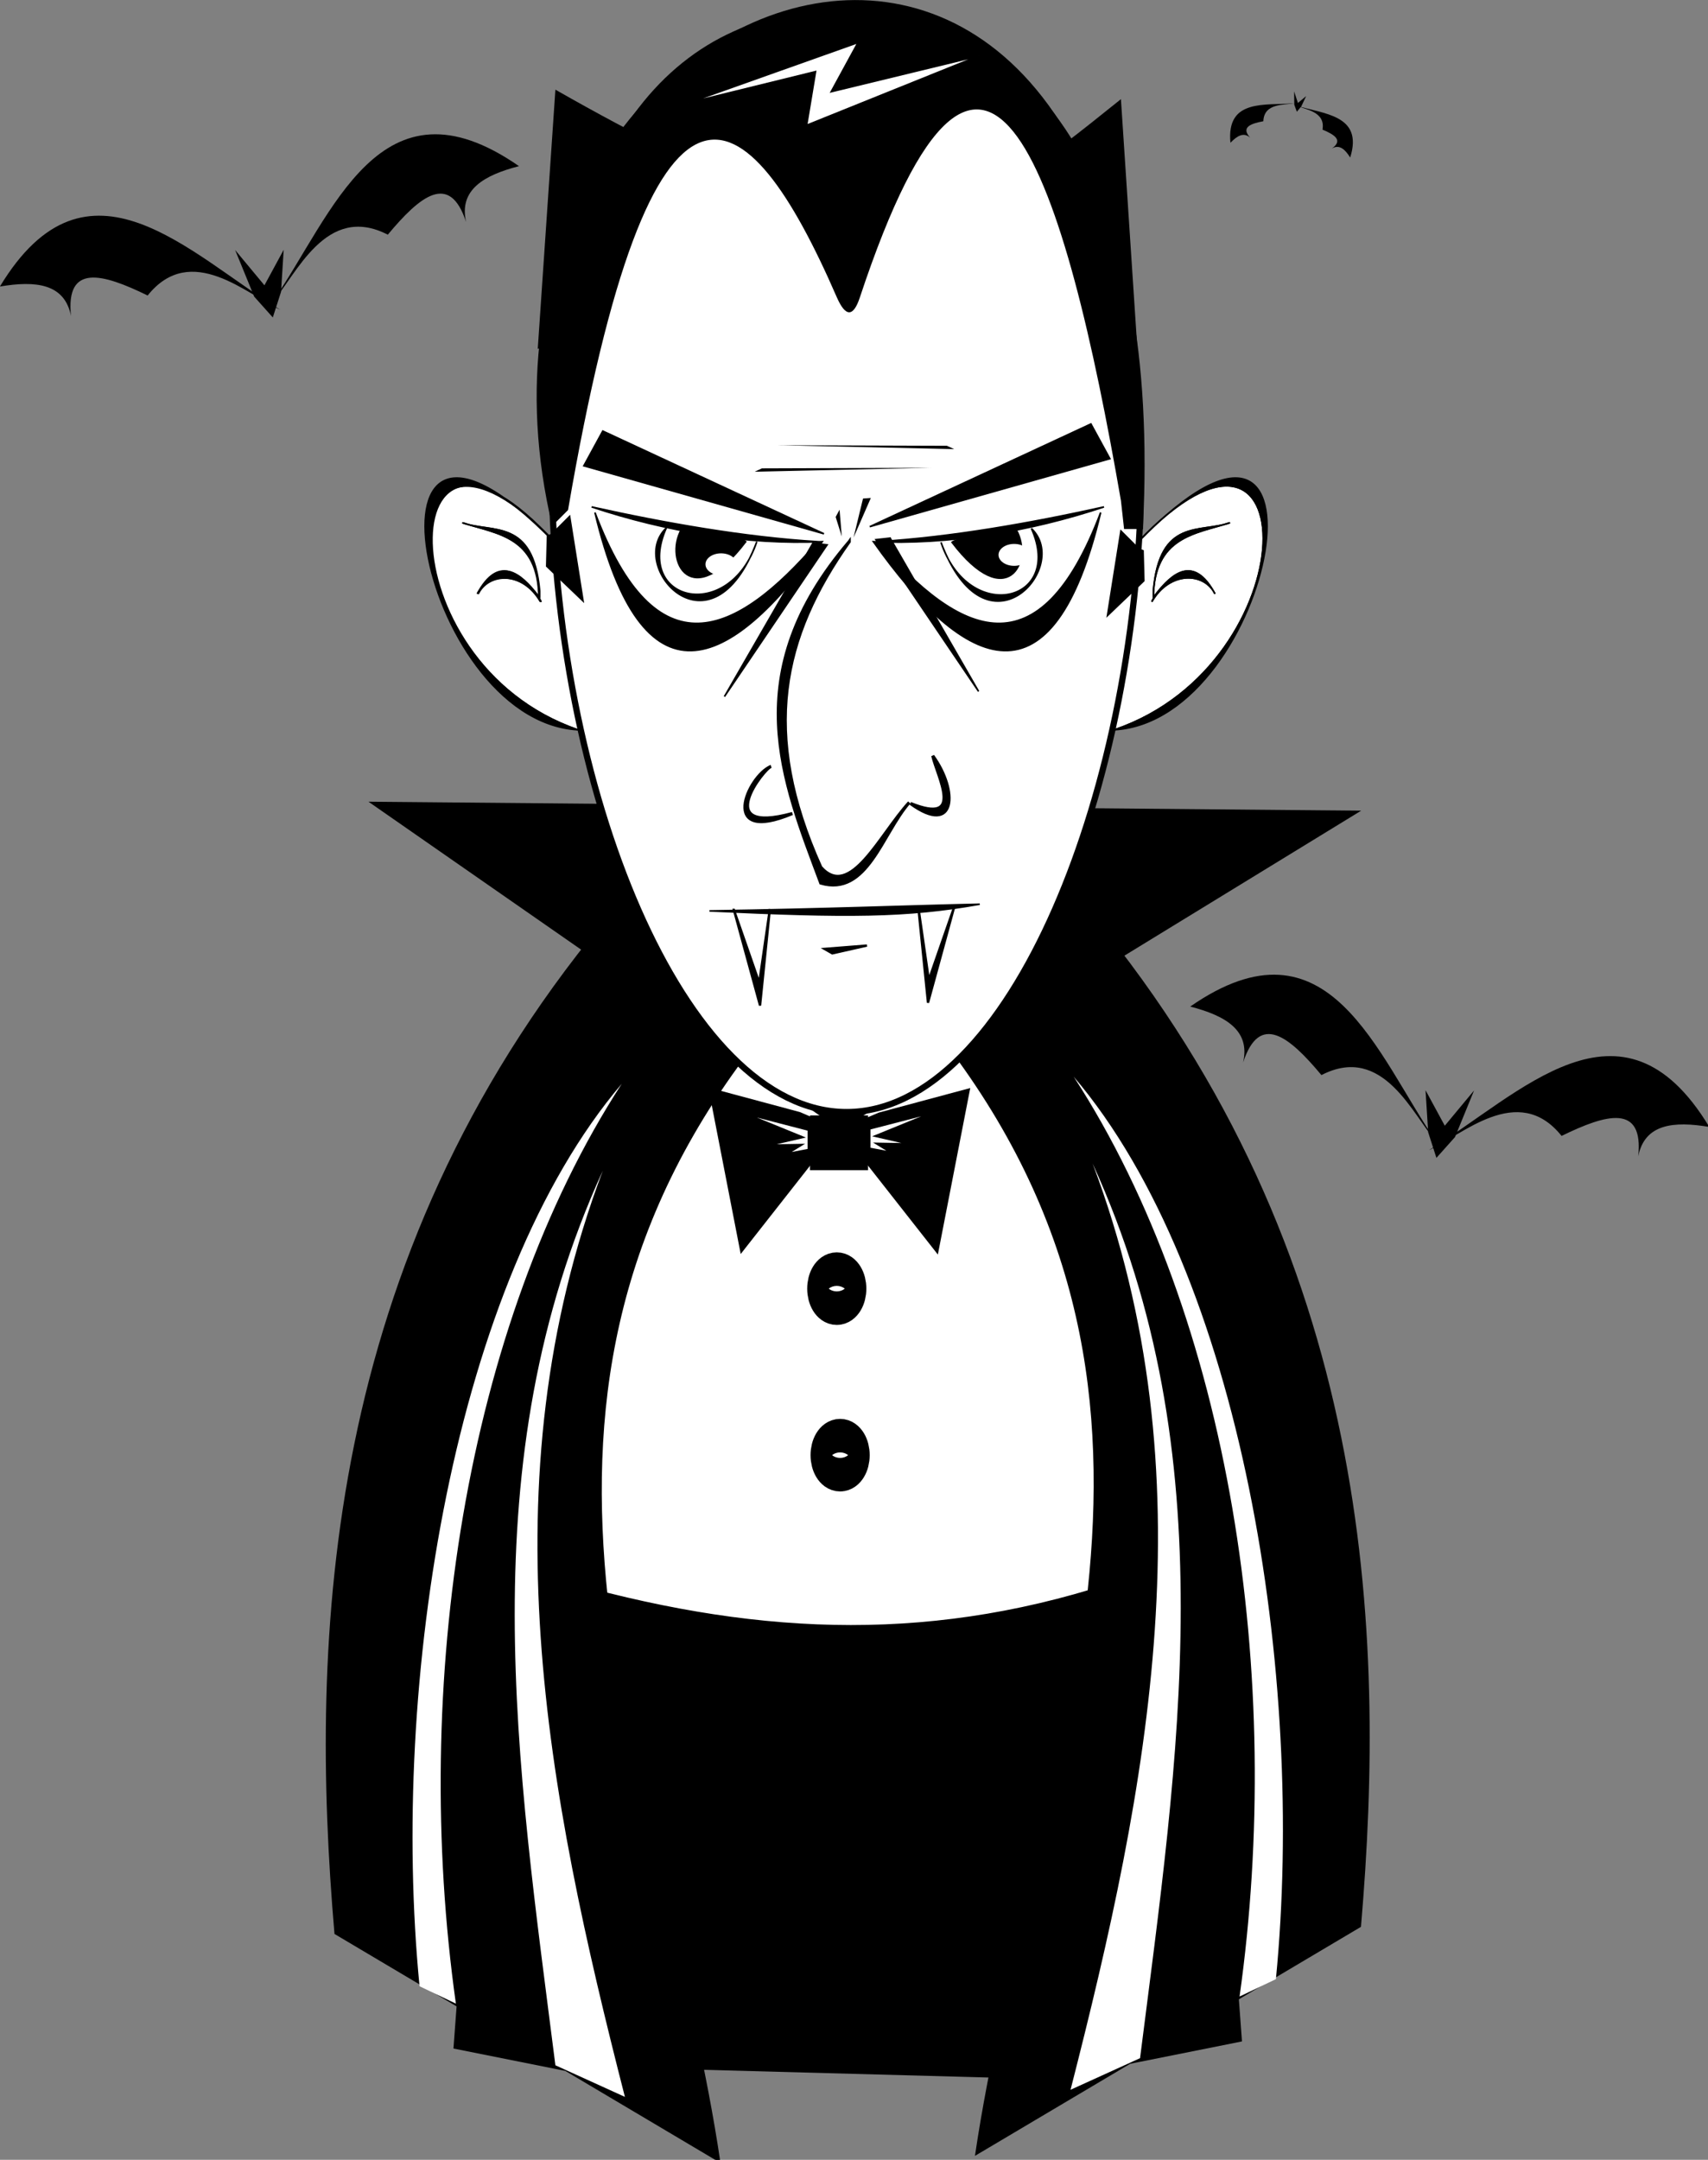 <?xml version="1.0" encoding="UTF-8" standalone="no"?>
<!-- Created with Inkscape (http://www.inkscape.org/) -->

<svg
   xmlns:dc="http://purl.org/dc/elements/1.1/"
   xmlns:cc="http://creativecommons.org/ns#"
   xmlns:rdf="http://www.w3.org/1999/02/22-rdf-syntax-ns#"
   xmlns:svg="http://www.w3.org/2000/svg"
   xmlns="http://www.w3.org/2000/svg"
   xmlns:sodipodi="http://sodipodi.sourceforge.net/DTD/sodipodi-0.dtd"
   xmlns:inkscape="http://www.inkscape.org/namespaces/inkscape"
   width="474.016"
   height="599.109"
   id="svg2"
   version="1.1"
   inkscape:version="0.48.3.1 r9886"
   sodipodi:docname="vampiro.svg">
  <rect width="100%" height="100%" fill="#808080" stroke="none"/>
  <defs
     id="defs4">
    <inkscape:perspective
       sodipodi:type="inkscape:persp3d"
       inkscape:vp_x="0 : 526.18109 : 1"
       inkscape:vp_y="0 : 1000 : 0"
       inkscape:vp_z="744.09448 : 526.18109 : 1"
       inkscape:persp3d-origin="372.04724 : 350.78739 : 1"
       id="perspective10" />
    <inkscape:perspective
       id="perspective2824"
       inkscape:persp3d-origin="0.5 : 0.33333333 : 1"
       inkscape:vp_z="1 : 0.5 : 1"
       inkscape:vp_y="0 : 1000 : 0"
       inkscape:vp_x="0 : 0.5 : 1"
       sodipodi:type="inkscape:persp3d" />
    <inkscape:perspective
       id="perspective2849"
       inkscape:persp3d-origin="0.5 : 0.33333333 : 1"
       inkscape:vp_z="1 : 0.5 : 1"
       inkscape:vp_y="0 : 1000 : 0"
       inkscape:vp_x="0 : 0.5 : 1"
       sodipodi:type="inkscape:persp3d" />
    <inkscape:perspective
       id="perspective2867"
       inkscape:persp3d-origin="0.5 : 0.33333333 : 1"
       inkscape:vp_z="1 : 0.5 : 1"
       inkscape:vp_y="0 : 1000 : 0"
       inkscape:vp_x="0 : 0.5 : 1"
       sodipodi:type="inkscape:persp3d" />
    <inkscape:perspective
       id="perspective2867-6"
       inkscape:persp3d-origin="0.5 : 0.33333333 : 1"
       inkscape:vp_z="1 : 0.5 : 1"
       inkscape:vp_y="0 : 1000 : 0"
       inkscape:vp_x="0 : 0.5 : 1"
       sodipodi:type="inkscape:persp3d" />
    <inkscape:perspective
       id="perspective2867-61"
       inkscape:persp3d-origin="0.5 : 0.33333333 : 1"
       inkscape:vp_z="1 : 0.5 : 1"
       inkscape:vp_y="0 : 1000 : 0"
       inkscape:vp_x="0 : 0.5 : 1"
       sodipodi:type="inkscape:persp3d" />
    <inkscape:perspective
       id="perspective2913"
       inkscape:persp3d-origin="0.5 : 0.33333333 : 1"
       inkscape:vp_z="1 : 0.5 : 1"
       inkscape:vp_y="0 : 1000 : 0"
       inkscape:vp_x="0 : 0.5 : 1"
       sodipodi:type="inkscape:persp3d" />
    <inkscape:perspective
       id="perspective2913-9"
       inkscape:persp3d-origin="0.5 : 0.33333333 : 1"
       inkscape:vp_z="1 : 0.5 : 1"
       inkscape:vp_y="0 : 1000 : 0"
       inkscape:vp_x="0 : 0.5 : 1"
       sodipodi:type="inkscape:persp3d" />
    <inkscape:perspective
       id="perspective2913-0"
       inkscape:persp3d-origin="0.5 : 0.33333333 : 1"
       inkscape:vp_z="1 : 0.5 : 1"
       inkscape:vp_y="0 : 1000 : 0"
       inkscape:vp_x="0 : 0.5 : 1"
       sodipodi:type="inkscape:persp3d" />
    <inkscape:perspective
       id="perspective2955"
       inkscape:persp3d-origin="0.5 : 0.33333333 : 1"
       inkscape:vp_z="1 : 0.5 : 1"
       inkscape:vp_y="0 : 1000 : 0"
       inkscape:vp_x="0 : 0.5 : 1"
       sodipodi:type="inkscape:persp3d" />
    <inkscape:perspective
       id="perspective2955-7"
       inkscape:persp3d-origin="0.5 : 0.33333333 : 1"
       inkscape:vp_z="1 : 0.5 : 1"
       inkscape:vp_y="0 : 1000 : 0"
       inkscape:vp_x="0 : 0.5 : 1"
       sodipodi:type="inkscape:persp3d" />
    <inkscape:perspective
       id="perspective2987"
       inkscape:persp3d-origin="0.5 : 0.33333333 : 1"
       inkscape:vp_z="1 : 0.5 : 1"
       inkscape:vp_y="0 : 1000 : 0"
       inkscape:vp_x="0 : 0.5 : 1"
       sodipodi:type="inkscape:persp3d" />
    <inkscape:perspective
       id="perspective2987-2"
       inkscape:persp3d-origin="0.5 : 0.33333333 : 1"
       inkscape:vp_z="1 : 0.5 : 1"
       inkscape:vp_y="0 : 1000 : 0"
       inkscape:vp_x="0 : 0.5 : 1"
       sodipodi:type="inkscape:persp3d" />
    <inkscape:perspective
       id="perspective2987-8"
       inkscape:persp3d-origin="0.5 : 0.33333333 : 1"
       inkscape:vp_z="1 : 0.5 : 1"
       inkscape:vp_y="0 : 1000 : 0"
       inkscape:vp_x="0 : 0.5 : 1"
       sodipodi:type="inkscape:persp3d" />
    <inkscape:perspective
       id="perspective2987-3"
       inkscape:persp3d-origin="0.5 : 0.33333333 : 1"
       inkscape:vp_z="1 : 0.5 : 1"
       inkscape:vp_y="0 : 1000 : 0"
       inkscape:vp_x="0 : 0.5 : 1"
       sodipodi:type="inkscape:persp3d" />
    <inkscape:perspective
       id="perspective3046"
       inkscape:persp3d-origin="0.5 : 0.33333333 : 1"
       inkscape:vp_z="1 : 0.5 : 1"
       inkscape:vp_y="0 : 1000 : 0"
       inkscape:vp_x="0 : 0.5 : 1"
       sodipodi:type="inkscape:persp3d" />
    <inkscape:perspective
       id="perspective3077"
       inkscape:persp3d-origin="0.5 : 0.33333333 : 1"
       inkscape:vp_z="1 : 0.5 : 1"
       inkscape:vp_y="0 : 1000 : 0"
       inkscape:vp_x="0 : 0.5 : 1"
       sodipodi:type="inkscape:persp3d" />
    <inkscape:perspective
       id="perspective3077-7"
       inkscape:persp3d-origin="0.5 : 0.33333333 : 1"
       inkscape:vp_z="1 : 0.5 : 1"
       inkscape:vp_y="0 : 1000 : 0"
       inkscape:vp_x="0 : 0.5 : 1"
       sodipodi:type="inkscape:persp3d" />
    <inkscape:perspective
       id="perspective3117"
       inkscape:persp3d-origin="0.5 : 0.33333333 : 1"
       inkscape:vp_z="1 : 0.5 : 1"
       inkscape:vp_y="0 : 1000 : 0"
       inkscape:vp_x="0 : 0.5 : 1"
       sodipodi:type="inkscape:persp3d" />
    <inkscape:perspective
       id="perspective3117-3"
       inkscape:persp3d-origin="0.5 : 0.33333333 : 1"
       inkscape:vp_z="1 : 0.5 : 1"
       inkscape:vp_y="0 : 1000 : 0"
       inkscape:vp_x="0 : 0.5 : 1"
       sodipodi:type="inkscape:persp3d" />
    <inkscape:perspective
       id="perspective3149"
       inkscape:persp3d-origin="0.5 : 0.33333333 : 1"
       inkscape:vp_z="1 : 0.5 : 1"
       inkscape:vp_y="0 : 1000 : 0"
       inkscape:vp_x="0 : 0.5 : 1"
       sodipodi:type="inkscape:persp3d" />
    <inkscape:perspective
       id="perspective3149-0"
       inkscape:persp3d-origin="0.5 : 0.33333333 : 1"
       inkscape:vp_z="1 : 0.5 : 1"
       inkscape:vp_y="0 : 1000 : 0"
       inkscape:vp_x="0 : 0.5 : 1"
       sodipodi:type="inkscape:persp3d" />
    <inkscape:perspective
       id="perspective3181"
       inkscape:persp3d-origin="0.5 : 0.33333333 : 1"
       inkscape:vp_z="1 : 0.5 : 1"
       inkscape:vp_y="0 : 1000 : 0"
       inkscape:vp_x="0 : 0.5 : 1"
       sodipodi:type="inkscape:persp3d" />
    <inkscape:perspective
       id="perspective3181-2"
       inkscape:persp3d-origin="0.5 : 0.33333333 : 1"
       inkscape:vp_z="1 : 0.5 : 1"
       inkscape:vp_y="0 : 1000 : 0"
       inkscape:vp_x="0 : 0.5 : 1"
       sodipodi:type="inkscape:persp3d" />
    <inkscape:perspective
       id="perspective3181-6"
       inkscape:persp3d-origin="0.5 : 0.33333333 : 1"
       inkscape:vp_z="1 : 0.5 : 1"
       inkscape:vp_y="0 : 1000 : 0"
       inkscape:vp_x="0 : 0.5 : 1"
       sodipodi:type="inkscape:persp3d" />
    <inkscape:perspective
       id="perspective3181-5"
       inkscape:persp3d-origin="0.5 : 0.33333333 : 1"
       inkscape:vp_z="1 : 0.5 : 1"
       inkscape:vp_y="0 : 1000 : 0"
       inkscape:vp_x="0 : 0.5 : 1"
       sodipodi:type="inkscape:persp3d" />
    <inkscape:perspective
       id="perspective3181-4"
       inkscape:persp3d-origin="0.5 : 0.33333333 : 1"
       inkscape:vp_z="1 : 0.5 : 1"
       inkscape:vp_y="0 : 1000 : 0"
       inkscape:vp_x="0 : 0.5 : 1"
       sodipodi:type="inkscape:persp3d" />
    <inkscape:perspective
       id="perspective3181-65"
       inkscape:persp3d-origin="0.5 : 0.33333333 : 1"
       inkscape:vp_z="1 : 0.5 : 1"
       inkscape:vp_y="0 : 1000 : 0"
       inkscape:vp_x="0 : 0.5 : 1"
       sodipodi:type="inkscape:persp3d" />
    <inkscape:perspective
       id="perspective3253"
       inkscape:persp3d-origin="0.5 : 0.33333333 : 1"
       inkscape:vp_z="1 : 0.5 : 1"
       inkscape:vp_y="0 : 1000 : 0"
       inkscape:vp_x="0 : 0.5 : 1"
       sodipodi:type="inkscape:persp3d" />
    <inkscape:perspective
       id="perspective3253-3"
       inkscape:persp3d-origin="0.5 : 0.33333333 : 1"
       inkscape:vp_z="1 : 0.5 : 1"
       inkscape:vp_y="0 : 1000 : 0"
       inkscape:vp_x="0 : 0.5 : 1"
       sodipodi:type="inkscape:persp3d" />
    <inkscape:perspective
       id="perspective3253-4"
       inkscape:persp3d-origin="0.5 : 0.33333333 : 1"
       inkscape:vp_z="1 : 0.5 : 1"
       inkscape:vp_y="0 : 1000 : 0"
       inkscape:vp_x="0 : 0.5 : 1"
       sodipodi:type="inkscape:persp3d" />
    <inkscape:perspective
       id="perspective3253-2"
       inkscape:persp3d-origin="0.5 : 0.33333333 : 1"
       inkscape:vp_z="1 : 0.5 : 1"
       inkscape:vp_y="0 : 1000 : 0"
       inkscape:vp_x="0 : 0.5 : 1"
       sodipodi:type="inkscape:persp3d" />
    <inkscape:perspective
       id="perspective3253-47"
       inkscape:persp3d-origin="0.5 : 0.33333333 : 1"
       inkscape:vp_z="1 : 0.5 : 1"
       inkscape:vp_y="0 : 1000 : 0"
       inkscape:vp_x="0 : 0.5 : 1"
       sodipodi:type="inkscape:persp3d" />
    <inkscape:perspective
       id="perspective3253-43"
       inkscape:persp3d-origin="0.5 : 0.33333333 : 1"
       inkscape:vp_z="1 : 0.5 : 1"
       inkscape:vp_y="0 : 1000 : 0"
       inkscape:vp_x="0 : 0.5 : 1"
       sodipodi:type="inkscape:persp3d" />
    <inkscape:perspective
       id="perspective3325"
       inkscape:persp3d-origin="0.5 : 0.33333333 : 1"
       inkscape:vp_z="1 : 0.5 : 1"
       inkscape:vp_y="0 : 1000 : 0"
       inkscape:vp_x="0 : 0.5 : 1"
       sodipodi:type="inkscape:persp3d" />
    <inkscape:perspective
       id="perspective3325-8"
       inkscape:persp3d-origin="0.5 : 0.33333333 : 1"
       inkscape:vp_z="1 : 0.5 : 1"
       inkscape:vp_y="0 : 1000 : 0"
       inkscape:vp_x="0 : 0.5 : 1"
       sodipodi:type="inkscape:persp3d" />
    <inkscape:perspective
       id="perspective3325-88"
       inkscape:persp3d-origin="0.5 : 0.33333333 : 1"
       inkscape:vp_z="1 : 0.5 : 1"
       inkscape:vp_y="0 : 1000 : 0"
       inkscape:vp_x="0 : 0.5 : 1"
       sodipodi:type="inkscape:persp3d" />
    <inkscape:perspective
       id="perspective3367"
       inkscape:persp3d-origin="0.5 : 0.33333333 : 1"
       inkscape:vp_z="1 : 0.5 : 1"
       inkscape:vp_y="0 : 1000 : 0"
       inkscape:vp_x="0 : 0.5 : 1"
       sodipodi:type="inkscape:persp3d" />
    <inkscape:perspective
       id="perspective3367-1"
       inkscape:persp3d-origin="0.5 : 0.33333333 : 1"
       inkscape:vp_z="1 : 0.5 : 1"
       inkscape:vp_y="0 : 1000 : 0"
       inkscape:vp_x="0 : 0.5 : 1"
       sodipodi:type="inkscape:persp3d" />
    <inkscape:perspective
       id="perspective3367-9"
       inkscape:persp3d-origin="0.5 : 0.33333333 : 1"
       inkscape:vp_z="1 : 0.5 : 1"
       inkscape:vp_y="0 : 1000 : 0"
       inkscape:vp_x="0 : 0.5 : 1"
       sodipodi:type="inkscape:persp3d" />
    <inkscape:perspective
       id="perspective3409"
       inkscape:persp3d-origin="0.5 : 0.33333333 : 1"
       inkscape:vp_z="1 : 0.5 : 1"
       inkscape:vp_y="0 : 1000 : 0"
       inkscape:vp_x="0 : 0.5 : 1"
       sodipodi:type="inkscape:persp3d" />
    <inkscape:perspective
       id="perspective3409-6"
       inkscape:persp3d-origin="0.5 : 0.33333333 : 1"
       inkscape:vp_z="1 : 0.5 : 1"
       inkscape:vp_y="0 : 1000 : 0"
       inkscape:vp_x="0 : 0.5 : 1"
       sodipodi:type="inkscape:persp3d" />
    <inkscape:perspective
       id="perspective3441"
       inkscape:persp3d-origin="0.5 : 0.33333333 : 1"
       inkscape:vp_z="1 : 0.5 : 1"
       inkscape:vp_y="0 : 1000 : 0"
       inkscape:vp_x="0 : 0.5 : 1"
       sodipodi:type="inkscape:persp3d" />
    <inkscape:perspective
       id="perspective3441-2"
       inkscape:persp3d-origin="0.5 : 0.33333333 : 1"
       inkscape:vp_z="1 : 0.5 : 1"
       inkscape:vp_y="0 : 1000 : 0"
       inkscape:vp_x="0 : 0.5 : 1"
       sodipodi:type="inkscape:persp3d" />
    <inkscape:perspective
       id="perspective3473"
       inkscape:persp3d-origin="0.5 : 0.33333333 : 1"
       inkscape:vp_z="1 : 0.5 : 1"
       inkscape:vp_y="0 : 1000 : 0"
       inkscape:vp_x="0 : 0.5 : 1"
       sodipodi:type="inkscape:persp3d" />
    <inkscape:perspective
       id="perspective3473-4"
       inkscape:persp3d-origin="0.5 : 0.33333333 : 1"
       inkscape:vp_z="1 : 0.5 : 1"
       inkscape:vp_y="0 : 1000 : 0"
       inkscape:vp_x="0 : 0.5 : 1"
       sodipodi:type="inkscape:persp3d" />
    <inkscape:perspective
       id="perspective3473-5"
       inkscape:persp3d-origin="0.5 : 0.33333333 : 1"
       inkscape:vp_z="1 : 0.5 : 1"
       inkscape:vp_y="0 : 1000 : 0"
       inkscape:vp_x="0 : 0.5 : 1"
       sodipodi:type="inkscape:persp3d" />
    <inkscape:perspective
       id="perspective3473-48"
       inkscape:persp3d-origin="0.5 : 0.33333333 : 1"
       inkscape:vp_z="1 : 0.5 : 1"
       inkscape:vp_y="0 : 1000 : 0"
       inkscape:vp_x="0 : 0.5 : 1"
       sodipodi:type="inkscape:persp3d" />
    <inkscape:perspective
       id="perspective3473-1"
       inkscape:persp3d-origin="0.5 : 0.33333333 : 1"
       inkscape:vp_z="1 : 0.5 : 1"
       inkscape:vp_y="0 : 1000 : 0"
       inkscape:vp_x="0 : 0.5 : 1"
       sodipodi:type="inkscape:persp3d" />
    <inkscape:perspective
       id="perspective3473-2"
       inkscape:persp3d-origin="0.5 : 0.33333333 : 1"
       inkscape:vp_z="1 : 0.5 : 1"
       inkscape:vp_y="0 : 1000 : 0"
       inkscape:vp_x="0 : 0.5 : 1"
       sodipodi:type="inkscape:persp3d" />
    <inkscape:perspective
       id="perspective6518"
       inkscape:persp3d-origin="0.5 : 0.33333333 : 1"
       inkscape:vp_z="1 : 0.5 : 1"
       inkscape:vp_y="0 : 1000 : 0"
       inkscape:vp_x="0 : 0.5 : 1"
       sodipodi:type="inkscape:persp3d" />
    <inkscape:perspective
       id="perspective7318"
       inkscape:persp3d-origin="0.5 : 0.33333333 : 1"
       inkscape:vp_z="1 : 0.5 : 1"
       inkscape:vp_y="0 : 1000 : 0"
       inkscape:vp_x="0 : 0.5 : 1"
       sodipodi:type="inkscape:persp3d" />
    <inkscape:perspective
       id="perspective7762"
       inkscape:persp3d-origin="0.5 : 0.33333333 : 1"
       inkscape:vp_z="1 : 0.5 : 1"
       inkscape:vp_y="0 : 1000 : 0"
       inkscape:vp_x="0 : 0.5 : 1"
       sodipodi:type="inkscape:persp3d" />
    <inkscape:perspective
       id="perspective7762-3"
       inkscape:persp3d-origin="0.5 : 0.33333333 : 1"
       inkscape:vp_z="1 : 0.5 : 1"
       inkscape:vp_y="0 : 1000 : 0"
       inkscape:vp_x="0 : 0.5 : 1"
       sodipodi:type="inkscape:persp3d" />
    <inkscape:perspective
       id="perspective7762-38"
       inkscape:persp3d-origin="0.5 : 0.33333333 : 1"
       inkscape:vp_z="1 : 0.5 : 1"
       inkscape:vp_y="0 : 1000 : 0"
       inkscape:vp_x="0 : 0.5 : 1"
       sodipodi:type="inkscape:persp3d" />
    <inkscape:perspective
       id="perspective7814"
       inkscape:persp3d-origin="0.5 : 0.33333333 : 1"
       inkscape:vp_z="1 : 0.5 : 1"
       inkscape:vp_y="0 : 1000 : 0"
       inkscape:vp_x="0 : 0.5 : 1"
       sodipodi:type="inkscape:persp3d" />
    <inkscape:perspective
       id="perspective7836"
       inkscape:persp3d-origin="0.5 : 0.33333333 : 1"
       inkscape:vp_z="1 : 0.5 : 1"
       inkscape:vp_y="0 : 1000 : 0"
       inkscape:vp_x="0 : 0.5 : 1"
       sodipodi:type="inkscape:persp3d" />
    <inkscape:perspective
       id="perspective7854"
       inkscape:persp3d-origin="0.5 : 0.33333333 : 1"
       inkscape:vp_z="1 : 0.5 : 1"
       inkscape:vp_y="0 : 1000 : 0"
       inkscape:vp_x="0 : 0.5 : 1"
       sodipodi:type="inkscape:persp3d" />
    <inkscape:perspective
       id="perspective7875"
       inkscape:persp3d-origin="0.5 : 0.33333333 : 1"
       inkscape:vp_z="1 : 0.5 : 1"
       inkscape:vp_y="0 : 1000 : 0"
       inkscape:vp_x="0 : 0.5 : 1"
       sodipodi:type="inkscape:persp3d" />
    <inkscape:perspective
       id="perspective7875-8"
       inkscape:persp3d-origin="0.5 : 0.33333333 : 1"
       inkscape:vp_z="1 : 0.5 : 1"
       inkscape:vp_y="0 : 1000 : 0"
       inkscape:vp_x="0 : 0.5 : 1"
       sodipodi:type="inkscape:persp3d" />
    <inkscape:perspective
       id="perspective7875-89"
       inkscape:persp3d-origin="0.5 : 0.33333333 : 1"
       inkscape:vp_z="1 : 0.5 : 1"
       inkscape:vp_y="0 : 1000 : 0"
       inkscape:vp_x="0 : 0.5 : 1"
       sodipodi:type="inkscape:persp3d" />
    <inkscape:perspective
       id="perspective7919"
       inkscape:persp3d-origin="0.5 : 0.33333333 : 1"
       inkscape:vp_z="1 : 0.5 : 1"
       inkscape:vp_y="0 : 1000 : 0"
       inkscape:vp_x="0 : 0.5 : 1"
       sodipodi:type="inkscape:persp3d" />
    <inkscape:perspective
       id="perspective7919-6"
       inkscape:persp3d-origin="0.5 : 0.33333333 : 1"
       inkscape:vp_z="1 : 0.5 : 1"
       inkscape:vp_y="0 : 1000 : 0"
       inkscape:vp_x="0 : 0.5 : 1"
       sodipodi:type="inkscape:persp3d" />
    <inkscape:perspective
       id="perspective7919-3"
       inkscape:persp3d-origin="0.5 : 0.33333333 : 1"
       inkscape:vp_z="1 : 0.5 : 1"
       inkscape:vp_y="0 : 1000 : 0"
       inkscape:vp_x="0 : 0.5 : 1"
       sodipodi:type="inkscape:persp3d" />
    <inkscape:perspective
       id="perspective7960"
       inkscape:persp3d-origin="0.5 : 0.33333333 : 1"
       inkscape:vp_z="1 : 0.5 : 1"
       inkscape:vp_y="0 : 1000 : 0"
       inkscape:vp_x="0 : 0.5 : 1"
       sodipodi:type="inkscape:persp3d" />
    <inkscape:perspective
       id="perspective7986"
       inkscape:persp3d-origin="0.5 : 0.33333333 : 1"
       inkscape:vp_z="1 : 0.5 : 1"
       inkscape:vp_y="0 : 1000 : 0"
       inkscape:vp_x="0 : 0.5 : 1"
       sodipodi:type="inkscape:persp3d" />
    <inkscape:perspective
       id="perspective7986-9"
       inkscape:persp3d-origin="0.5 : 0.33333333 : 1"
       inkscape:vp_z="1 : 0.5 : 1"
       inkscape:vp_y="0 : 1000 : 0"
       inkscape:vp_x="0 : 0.5 : 1"
       sodipodi:type="inkscape:persp3d" />
    <inkscape:perspective
       id="perspective7986-5"
       inkscape:persp3d-origin="0.5 : 0.33333333 : 1"
       inkscape:vp_z="1 : 0.5 : 1"
       inkscape:vp_y="0 : 1000 : 0"
       inkscape:vp_x="0 : 0.5 : 1"
       sodipodi:type="inkscape:persp3d" />
    <inkscape:perspective
       id="perspective7986-0"
       inkscape:persp3d-origin="0.5 : 0.33333333 : 1"
       inkscape:vp_z="1 : 0.5 : 1"
       inkscape:vp_y="0 : 1000 : 0"
       inkscape:vp_x="0 : 0.5 : 1"
       sodipodi:type="inkscape:persp3d" />
    <inkscape:perspective
       id="perspective8038"
       inkscape:persp3d-origin="0.5 : 0.33333333 : 1"
       inkscape:vp_z="1 : 0.5 : 1"
       inkscape:vp_y="0 : 1000 : 0"
       inkscape:vp_x="0 : 0.5 : 1"
       sodipodi:type="inkscape:persp3d" />
    <inkscape:perspective
       id="perspective8038-4"
       inkscape:persp3d-origin="0.5 : 0.33333333 : 1"
       inkscape:vp_z="1 : 0.5 : 1"
       inkscape:vp_y="0 : 1000 : 0"
       inkscape:vp_x="0 : 0.5 : 1"
       sodipodi:type="inkscape:persp3d" />
    <inkscape:perspective
       id="perspective8070"
       inkscape:persp3d-origin="0.5 : 0.33333333 : 1"
       inkscape:vp_z="1 : 0.5 : 1"
       inkscape:vp_y="0 : 1000 : 0"
       inkscape:vp_x="0 : 0.5 : 1"
       sodipodi:type="inkscape:persp3d" />
    <inkscape:perspective
       id="perspective8070-9"
       inkscape:persp3d-origin="0.5 : 0.33333333 : 1"
       inkscape:vp_z="1 : 0.5 : 1"
       inkscape:vp_y="0 : 1000 : 0"
       inkscape:vp_x="0 : 0.5 : 1"
       sodipodi:type="inkscape:persp3d" />
    <inkscape:perspective
       id="perspective8266"
       inkscape:persp3d-origin="0.5 : 0.33333333 : 1"
       inkscape:vp_z="1 : 0.5 : 1"
       inkscape:vp_y="0 : 1000 : 0"
       inkscape:vp_x="0 : 0.5 : 1"
       sodipodi:type="inkscape:persp3d" />
    <inkscape:perspective
       id="perspective8297"
       inkscape:persp3d-origin="0.5 : 0.33333333 : 1"
       inkscape:vp_z="1 : 0.5 : 1"
       inkscape:vp_y="0 : 1000 : 0"
       inkscape:vp_x="0 : 0.5 : 1"
       sodipodi:type="inkscape:persp3d" />
    <inkscape:perspective
       id="perspective8842"
       inkscape:persp3d-origin="0.5 : 0.33333333 : 1"
       inkscape:vp_z="1 : 0.5 : 1"
       inkscape:vp_y="0 : 1000 : 0"
       inkscape:vp_x="0 : 0.5 : 1"
       sodipodi:type="inkscape:persp3d" />
    <inkscape:perspective
       id="perspective8873"
       inkscape:persp3d-origin="0.5 : 0.33333333 : 1"
       inkscape:vp_z="1 : 0.5 : 1"
       inkscape:vp_y="0 : 1000 : 0"
       inkscape:vp_x="0 : 0.5 : 1"
       sodipodi:type="inkscape:persp3d" />
    <inkscape:perspective
       id="perspective8904"
       inkscape:persp3d-origin="0.5 : 0.33333333 : 1"
       inkscape:vp_z="1 : 0.5 : 1"
       inkscape:vp_y="0 : 1000 : 0"
       inkscape:vp_x="0 : 0.5 : 1"
       sodipodi:type="inkscape:persp3d" />
    <inkscape:perspective
       id="perspective8937"
       inkscape:persp3d-origin="0.5 : 0.33333333 : 1"
       inkscape:vp_z="1 : 0.5 : 1"
       inkscape:vp_y="0 : 1000 : 0"
       inkscape:vp_x="0 : 0.5 : 1"
       sodipodi:type="inkscape:persp3d" />
  </defs>
  <sodipodi:namedview
     id="base"
     pagecolor="#ffffff"
     bordercolor="#666666"
     borderopacity="1.0"
     inkscape:pageopacity="0.0"
     inkscape:pageshadow="2"
     inkscape:zoom="0.35"
     inkscape:cx="58.327"
     inkscape:cy="203.52909"
     inkscape:document-units="px"
     inkscape:current-layer="g8951"
     showgrid="false"
     showguides="false"
     inkscape:guide-bbox="true"
     inkscape:window-width="1264"
     inkscape:window-height="715"
     inkscape:window-x="0"
     inkscape:window-y="48"
     inkscape:window-maximized="1"
     fit-margin-top="0"
     fit-margin-left="0"
     fit-margin-right="0"
     fit-margin-bottom="0">
    <sodipodi:guide
       orientation="0,1"
       position="61.311,665.484"
       id="guide2835" />
    <sodipodi:guide
       orientation="1,0"
       position="342.134,538.205"
       id="guide2837" />
    <sodipodi:guide
       orientation="0,1"
       position="-314.466,513.962"
       id="guide2839" />
  </sodipodi:namedview>
  <g
     inkscape:label="Capa 1"
     inkscape:groupmode="layer"
     id="layer1"
     transform="translate(-9.399,-452.037)">
    <g
       id="g8951"
       transform="matrix(0.434,0,0,0.434,92.515,434.916)">
      <g
         id="g3033-1-8-4"
         transform="translate(0.572,0.146)">
        <path
           style="color:#000000;fill:#ffffff;fill-opacity:1;fill-rule:nonzero;stroke:#000000;stroke-width:1px;stroke-linecap:butt;stroke-linejoin:miter;stroke-miterlimit:4;stroke-opacity:1;stroke-dasharray:none;stroke-dashoffset:0;marker:none;visibility:visible;display:inline;overflow:visible;enable-background:accumulate"
           d="M 162.635,385.661 C 54.298,271.774 53.133,463.26 177.787,505.87 177.606,475.942 189.854,420.326 162.635,385.661 z"
           id="path3003-2-5-6"
           sodipodi:nodetypes="ccc"
           inkscape:connector-curvature="0" />
        <path
           style="color:#000000;fill:#000000;fill-opacity:1;fill-rule:nonzero;stroke:#000000;stroke-width:1px;stroke-linecap:butt;stroke-linejoin:miter;stroke-miterlimit:4;stroke-opacity:1;stroke-dasharray:none;stroke-dashoffset:0;marker:none;visibility:visible;display:inline;overflow:visible;enable-background:accumulate"
           d="m 153.038,416.976 c -4.226,-46.644 -29.891,-36.522 -48.992,-43.437 22.008,7.044 48.759,8.703 48.992,47.982 l 0,-4.546 z"
           id="path3013-9-0-2"
           sodipodi:nodetypes="cccc"
           inkscape:connector-curvature="0" />
        <path
           style="color:#000000;fill:#000000;fill-opacity:1;fill-rule:nonzero;stroke:#000000;stroke-width:1px;stroke-linecap:butt;stroke-linejoin:miter;stroke-miterlimit:4;stroke-opacity:1;stroke-dasharray:none;stroke-dashoffset:0;marker:none;visibility:visible;display:inline;overflow:visible;enable-background:accumulate"
           d="m 152.028,420.007 c -11.17,-14.575 -24.889,-25.88 -38.386,-1.01 6.843,-14.027 29.051,-14.704 40.406,5.051 l -2.02,-4.041 z"
           id="path3023-3-6-5"
           sodipodi:nodetypes="cccc"
           inkscape:connector-curvature="0" />
      </g>
      <g
         id="g3033-1-8"
         transform="matrix(-1,0,0,1,699.057,4.2898664e-6)">
        <path
           style="color:#000000;fill:#ffffff;fill-opacity:1;fill-rule:nonzero;stroke:#000000;stroke-width:1px;stroke-linecap:butt;stroke-linejoin:miter;stroke-miterlimit:4;stroke-opacity:1;stroke-dasharray:none;stroke-dashoffset:0;marker:none;visibility:visible;display:inline;overflow:visible;enable-background:accumulate"
           d="M 162.635,385.661 C 54.298,271.774 53.133,463.26 177.787,505.87 177.606,475.942 189.854,420.326 162.635,385.661 z"
           id="path3003-2-5"
           sodipodi:nodetypes="ccc"
           inkscape:connector-curvature="0" />
        <path
           style="color:#000000;fill:#000000;fill-opacity:1;fill-rule:nonzero;stroke:#000000;stroke-width:1px;stroke-linecap:butt;stroke-linejoin:miter;stroke-miterlimit:4;stroke-opacity:1;stroke-dasharray:none;stroke-dashoffset:0;marker:none;visibility:visible;display:inline;overflow:visible;enable-background:accumulate"
           d="m 153.038,416.976 c -4.226,-46.644 -29.891,-36.522 -48.992,-43.437 22.008,7.044 48.759,8.703 48.992,47.982 l 0,-4.546 z"
           id="path3013-9-0"
           sodipodi:nodetypes="cccc"
           inkscape:connector-curvature="0" />
        <path
           style="color:#000000;fill:#000000;fill-opacity:1;fill-rule:nonzero;stroke:#000000;stroke-width:1px;stroke-linecap:butt;stroke-linejoin:miter;stroke-miterlimit:4;stroke-opacity:1;stroke-dasharray:none;stroke-dashoffset:0;marker:none;visibility:visible;display:inline;overflow:visible;enable-background:accumulate"
           d="m 152.028,420.007 c -11.17,-14.575 -24.889,-25.88 -38.386,-1.01 6.843,-14.027 29.051,-14.704 40.406,5.051 l -2.02,-4.041 z"
           id="path3023-3-6"
           sodipodi:nodetypes="cccc"
           inkscape:connector-curvature="0" />
      </g>
      <path
         sodipodi:nodetypes="ccccc"
         id="path8010"
         d="m 268.571,695.219 c -135.356,145 -84.673,248.658 -94.286,365.714 129.721,80.292 252.001,41.544 374.286,2.857 C 543.781,939.374 619.88,808.486 440,698.076 l -171.429,-2.857 z"
         style="color:#000000;fill:#ffffff;fill-opacity:1;fill-rule:nonzero;stroke:#000000;stroke-width:1px;stroke-linecap:butt;stroke-linejoin:miter;stroke-miterlimit:4;stroke-opacity:1;stroke-dasharray:none;stroke-dashoffset:0;marker:none;visibility:visible;display:inline;overflow:visible;enable-background:accumulate"
         inkscape:connector-curvature="0" />
      <path
         sodipodi:nodetypes="cccc"
         id="path7842"
         d="M 45.714,552.362 345.714,760.934 677.143,558.076 45.714,552.362 z"
         style="fill:#000000;stroke:#000000;stroke-width:1px;stroke-linecap:butt;stroke-linejoin:miter;stroke-opacity:1"
         inkscape:connector-curvature="0" />
      <path
         sodipodi:nodetypes="ccccc"
         id="path3339"
         d="m 152.36,262.423 11.285,-165.665 c 216.676,123.499 257.239,89.834 361.635,6.061 l 12.122,183.848 C 424.417,123.229 280.591,222.569 152.36,262.423 z"
         style="color:#000000;fill:#000000;fill-opacity:1;fill-rule:nonzero;stroke:none;stroke-width:1px;marker:none;visibility:visible;display:inline;overflow:visible;enable-background:accumulate"
         inkscape:connector-curvature="0" />
      <path
         sodipodi:nodetypes="csssc"
         id="path2830"
         d="m 538.406,335.947 c 0,206.712 -84.426,414.286 -188.571,414.286 -104.145,0 -188.571,-207.573 -188.571,-414.286 0,-206.712 81.569,-288.571 185.714,-288.571 104.145,0 191.429,81.859 191.429,288.571 z"
         style="color:#000000;fill:#ffffff;fill-opacity:1;fill-rule:nonzero;stroke:#000000;stroke-width:4px;marker:none;visibility:visible;display:inline;overflow:visible;enable-background:accumulate"
         inkscape:connector-curvature="0" />
      <g
         transform="matrix(2,0,0,2,782.868,132.547)"
         id="g2890">
        <path
           style="fill:#000000;stroke:#000000;stroke-width:1px;stroke-linecap:butt;stroke-linejoin:miter;stroke-opacity:1"
           d="m -215.668,126.557 c -36.033,42.19 -21.226,76.536 -9.091,109.096 14.802,4.311 19.498,-15.633 28.284,-25.759 -9.428,10.276 -18.856,31.317 -28.284,20.708 -19.366,-42.957 -12.439,-73.661 9.091,-104.046 z"
           id="path2855"
           sodipodi:nodetypes="ccccc"
           inkscape:connector-curvature="0" />
        <path
           style="color:#000000;fill:#000000;fill-opacity:1;fill-rule:nonzero;stroke:#000000;stroke-width:1px;stroke-linecap:butt;stroke-linejoin:miter;stroke-miterlimit:4;stroke-opacity:1;stroke-dasharray:none;stroke-dashoffset:0;marker:none;visibility:visible;display:inline;overflow:visible;enable-background:accumulate"
           d="m -240.684,198.38 c -7.493,3.144 -16.927,25.021 6.834,15.05 -26.173,7.147 -8.904,-14.626 -6.834,-15.05 z"
           id="path2857"
           sodipodi:nodetypes="ccc"
           inkscape:connector-curvature="0" />
        <path
           style="color:#000000;fill:#000000;fill-opacity:1;fill-rule:nonzero;stroke:#000000;stroke-width:1px;stroke-linecap:butt;stroke-linejoin:miter;stroke-miterlimit:4;stroke-opacity:1;stroke-dasharray:none;stroke-dashoffset:0;marker:none;visibility:visible;display:inline;overflow:visible;enable-background:accumulate"
           d="m -196.071,210.219 c 14.523,10.543 15.271,-4.031 7.117,-15.217 1.514,6.635 10.455,22.355 -7.117,15.217 z"
           id="path2880"
           sodipodi:nodetypes="ccc"
           inkscape:connector-curvature="0" />
      </g>
      <path
         sodipodi:nodetypes="ccccc"
         id="path2895"
         d="m 186.786,363.434 c 47.024,10.399 97.619,19.378 144.643,22.228 -52.324,60.645 -103.417,84.776 -142.5,-18.656 30.245,126.375 85.713,102.813 145.357,18.656 -47.738,2.152 -99.762,-6.297 -147.5,-22.228 z"
         style="color:#000000;fill:#000000;fill-opacity:1;fill-rule:nonzero;stroke:#000000;stroke-width:1px;stroke-linecap:butt;stroke-linejoin:miter;stroke-miterlimit:4;stroke-opacity:1;stroke-dasharray:none;stroke-dashoffset:0;marker:none;visibility:visible;display:inline;overflow:visible;enable-background:accumulate"
         inkscape:connector-curvature="0" />
      <path
         sodipodi:nodetypes="ccccc"
         id="path2895-7"
         d="m 514.464,363.434 c -47.024,10.399 -97.619,19.378 -144.643,22.228 52.324,60.645 103.417,84.776 142.5,-18.656 -30.245,126.375 -85.713,102.813 -145.357,18.656 47.738,2.152 99.762,-6.297 147.5,-22.228 z"
         style="color:#000000;fill:#000000;fill-opacity:1;fill-rule:nonzero;stroke:#000000;stroke-width:1px;stroke-linecap:butt;stroke-linejoin:miter;stroke-miterlimit:4;stroke-opacity:1;stroke-dasharray:none;stroke-dashoffset:0;marker:none;visibility:visible;display:inline;overflow:visible;enable-background:accumulate"
         inkscape:connector-curvature="0" />
      <path
         sodipodi:nodetypes="ccc"
         id="path2927"
         d="M 262.143,621.648 C 338.464,620.469 386.522,618.45 435,617.362 c -47.114,8.321 -84.187,8.438 -172.857,4.286 z"
         style="color:#000000;fill:#000000;fill-opacity:1;fill-rule:nonzero;stroke:#000000;stroke-width:1px;stroke-linecap:butt;stroke-linejoin:miter;stroke-miterlimit:4;stroke-opacity:1;stroke-dasharray:none;stroke-dashoffset:0;marker:none;visibility:visible;display:inline;overflow:visible;enable-background:accumulate"
         inkscape:connector-curvature="0" />
      <path
         id="path2937"
         d="m 277.786,620.974 16.727,61.157 6.273,-61.679 -6.795,47.043 -16.204,-46.521 z"
         style="color:#000000;fill:#000000;fill-opacity:1;fill-rule:nonzero;stroke:#000000;stroke-width:1.464px;stroke-linecap:butt;stroke-linejoin:miter;stroke-miterlimit:4;stroke-opacity:1;stroke-dasharray:none;stroke-dashoffset:0;marker:none;visibility:visible;display:inline;overflow:visible;enable-background:accumulate"
         inkscape:connector-curvature="0" />
      <path
         sodipodi:nodetypes="ccc"
         id="path2969"
         d="m 234.608,376.823 c -21.152,47.222 40.112,61.807 57.831,8.839 -29.126,77.111 -83.646,15.621 -57.831,-8.839 z"
         style="color:#000000;fill:#000000;fill-opacity:1;fill-rule:nonzero;stroke:#000000;stroke-width:1px;stroke-linecap:butt;stroke-linejoin:miter;stroke-miterlimit:4;stroke-opacity:1;stroke-dasharray:none;stroke-dashoffset:0;marker:none;visibility:visible;display:inline;overflow:visible;enable-background:accumulate"
         inkscape:connector-curvature="0" />
      <path
         sodipodi:nodetypes="ccc"
         id="path2969-9"
         d="m 244.204,377.833 c 15.38,3.805 36.764,4.124 41.164,7.829 -34.814,45.731 -52.367,12.345 -41.164,-7.829 z"
         style="color:#000000;fill:#000000;fill-opacity:1;fill-rule:nonzero;stroke:#000000;stroke-width:1px;stroke-linecap:butt;stroke-linejoin:miter;stroke-miterlimit:4;stroke-opacity:1;stroke-dasharray:none;stroke-dashoffset:0;marker:none;visibility:visible;display:inline;overflow:visible;enable-background:accumulate"
         inkscape:connector-curvature="0" />
      <path
         d="m 279.56,400.119 c 0,3.87 -4.466,7.008 -9.975,7.008 -5.509,0 -9.975,-3.138 -9.975,-7.008 0,-3.87 4.466,-7.008 9.975,-7.008 5.509,0 9.975,3.138 9.975,7.008 z"
         sodipodi:ry="7.0079331"
         sodipodi:rx="9.975256"
         sodipodi:cy="400.11932"
         sodipodi:cx="269.58447"
         id="path3001"
         style="color:#000000;fill:#ffffff;fill-opacity:1;fill-rule:nonzero;stroke:none;stroke-width:1px;marker:none;visibility:visible;display:inline;overflow:visible;enable-background:accumulate"
         sodipodi:type="arc" />
      <g
         id="g3033">
        <path
           style="color:#000000;fill:#000000;fill-opacity:1;fill-rule:nonzero;stroke:#000000;stroke-width:1px;stroke-linecap:butt;stroke-linejoin:miter;stroke-miterlimit:4;stroke-opacity:1;stroke-dasharray:none;stroke-dashoffset:0;marker:none;visibility:visible;display:inline;overflow:visible;enable-background:accumulate"
           d="M 162.635,385.661 C 59.379,271.452 53.097,462.548 177.787,505.87 75.269,499.615 29.335,249.11 162.635,385.661 z"
           id="path3003"
           sodipodi:nodetypes="ccc"
           inkscape:connector-curvature="0" />
        <path
           style="color:#000000;fill:#000000;fill-opacity:1;fill-rule:nonzero;stroke:#000000;stroke-width:1px;stroke-linecap:butt;stroke-linejoin:miter;stroke-miterlimit:4;stroke-opacity:1;stroke-dasharray:none;stroke-dashoffset:0;marker:none;visibility:visible;display:inline;overflow:visible;enable-background:accumulate"
           d="m 153.038,416.976 c -4.226,-46.644 -29.891,-36.522 -48.992,-43.437 22.008,7.044 48.759,8.703 48.992,47.982 l 0,-4.546 z"
           id="path3013"
           sodipodi:nodetypes="cccc"
           inkscape:connector-curvature="0" />
        <path
           style="color:#000000;fill:#000000;fill-opacity:1;fill-rule:nonzero;stroke:#000000;stroke-width:1px;stroke-linecap:butt;stroke-linejoin:miter;stroke-miterlimit:4;stroke-opacity:1;stroke-dasharray:none;stroke-dashoffset:0;marker:none;visibility:visible;display:inline;overflow:visible;enable-background:accumulate"
           d="m 152.028,420.007 c -11.17,-14.575 -24.889,-25.88 -38.386,-1.01 6.843,-14.027 29.051,-14.704 40.406,5.051 l -2.02,-4.041 z"
           id="path3023"
           sodipodi:nodetypes="cccc"
           inkscape:connector-curvature="0" />
      </g>
      <g
         id="g3033-1"
         transform="matrix(-1,0,0,1,699.057,2.6171874e-6)">
        <path
           style="color:#000000;fill:#000000;fill-opacity:1;fill-rule:nonzero;stroke:#000000;stroke-width:1px;stroke-linecap:butt;stroke-linejoin:miter;stroke-miterlimit:4;stroke-opacity:1;stroke-dasharray:none;stroke-dashoffset:0;marker:none;visibility:visible;display:inline;overflow:visible;enable-background:accumulate"
           d="M 162.635,385.661 C 54.298,271.774 53.133,463.26 177.787,505.87 75.269,499.615 29.335,249.11 162.635,385.661 z"
           id="path3003-2"
           sodipodi:nodetypes="ccc"
           inkscape:connector-curvature="0" />
        <path
           style="color:#000000;fill:#000000;fill-opacity:1;fill-rule:nonzero;stroke:#000000;stroke-width:1px;stroke-linecap:butt;stroke-linejoin:miter;stroke-miterlimit:4;stroke-opacity:1;stroke-dasharray:none;stroke-dashoffset:0;marker:none;visibility:visible;display:inline;overflow:visible;enable-background:accumulate"
           d="m 153.038,416.976 c -4.226,-46.644 -29.891,-36.522 -48.992,-43.437 22.008,7.044 48.759,8.703 48.992,47.982 l 0,-4.546 z"
           id="path3013-9"
           sodipodi:nodetypes="cccc"
           inkscape:connector-curvature="0" />
        <path
           style="color:#000000;fill:#000000;fill-opacity:1;fill-rule:nonzero;stroke:#000000;stroke-width:1px;stroke-linecap:butt;stroke-linejoin:miter;stroke-miterlimit:4;stroke-opacity:1;stroke-dasharray:none;stroke-dashoffset:0;marker:none;visibility:visible;display:inline;overflow:visible;enable-background:accumulate"
           d="m 152.028,420.007 c -11.17,-14.575 -24.889,-25.88 -38.386,-1.01 6.843,-14.027 29.051,-14.704 40.406,5.051 l -2.02,-4.041 z"
           id="path3023-3"
           sodipodi:nodetypes="cccc"
           inkscape:connector-curvature="0" />
      </g>
      <path
         sodipodi:nodetypes="ccc"
         id="path2969-1"
         d="m 468.041,377.23 c 21.152,47.222 -40.112,61.807 -57.831,8.839 29.126,77.111 83.646,15.621 57.831,-8.839 z"
         style="color:#000000;fill:#000000;fill-opacity:1;fill-rule:nonzero;stroke:#000000;stroke-width:1px;stroke-linecap:butt;stroke-linejoin:miter;stroke-miterlimit:4;stroke-opacity:1;stroke-dasharray:none;stroke-dashoffset:0;marker:none;visibility:visible;display:inline;overflow:visible;enable-background:accumulate"
         inkscape:connector-curvature="0" />
      <path
         sodipodi:nodetypes="ccc"
         id="path2969-9-9"
         d="m 458.444,378.24 c -15.38,3.805 -36.764,4.124 -41.164,7.829 34.814,45.731 52.367,12.345 41.164,-7.829 z"
         style="color:#000000;fill:#000000;fill-opacity:1;fill-rule:nonzero;stroke:#000000;stroke-width:1px;stroke-linecap:butt;stroke-linejoin:miter;stroke-miterlimit:4;stroke-opacity:1;stroke-dasharray:none;stroke-dashoffset:0;marker:none;visibility:visible;display:inline;overflow:visible;enable-background:accumulate"
         inkscape:connector-curvature="0" />
      <path
         d="m 279.56,400.119 c 0,3.87 -4.466,7.008 -9.975,7.008 -5.509,0 -9.975,-3.138 -9.975,-7.008 0,-3.87 4.466,-7.008 9.975,-7.008 5.509,0 9.975,3.138 9.975,7.008 z"
         sodipodi:ry="7.0079331"
         sodipodi:rx="9.975256"
         sodipodi:cy="400.11932"
         sodipodi:cx="269.58447"
         id="path3001-4"
         style="color:#000000;fill:#ffffff;fill-opacity:1;fill-rule:nonzero;stroke:none;stroke-width:1px;marker:none;visibility:visible;display:inline;overflow:visible;enable-background:accumulate"
         sodipodi:type="arc"
         transform="matrix(-1,0,0,1,726.577,-6.021)" />
      <path
         id="path3131"
         d="m 181.827,337.174 153.543,43.437 -141.421,-65.66 -12.122,22.223 z"
         style="color:#000000;fill:#000000;fill-opacity:1;fill-rule:nonzero;stroke:#000000;stroke-width:1px;stroke-linecap:butt;stroke-linejoin:miter;stroke-miterlimit:4;stroke-opacity:1;stroke-dasharray:none;stroke-dashoffset:0;marker:none;visibility:visible;display:inline;overflow:visible;enable-background:accumulate"
         inkscape:connector-curvature="0" />
      <path
         id="path3131-1"
         d="m 518.208,332.628 -153.543,43.437 141.421,-65.66 12.122,22.223 z"
         style="color:#000000;fill:#000000;fill-opacity:1;fill-rule:nonzero;stroke:#000000;stroke-width:1px;stroke-linecap:butt;stroke-linejoin:miter;stroke-miterlimit:4;stroke-opacity:1;stroke-dasharray:none;stroke-dashoffset:0;marker:none;visibility:visible;display:inline;overflow:visible;enable-background:accumulate"
         inkscape:connector-curvature="0" />
      <path
         id="path3163"
         d="m 328.3,386.672 -56.569,97.985 65.66,-96.975 -9.091,-1.01 z"
         style="color:#000000;fill:#000000;fill-opacity:1;fill-rule:nonzero;stroke:#000000;stroke-width:1px;stroke-linecap:butt;stroke-linejoin:miter;stroke-miterlimit:4;stroke-opacity:1;stroke-dasharray:none;stroke-dashoffset:0;marker:none;visibility:visible;display:inline;overflow:visible;enable-background:accumulate"
         inkscape:connector-curvature="0" />
      <path
         id="path3163-3"
         d="m 377.69,383.37 56.569,97.985 -65.66,-96.975 9.091,-1.01 z"
         style="color:#000000;fill:#000000;fill-opacity:1;fill-rule:nonzero;stroke:#000000;stroke-width:1px;stroke-linecap:butt;stroke-linejoin:miter;stroke-miterlimit:4;stroke-opacity:1;stroke-dasharray:none;stroke-dashoffset:0;marker:none;visibility:visible;display:inline;overflow:visible;enable-background:accumulate"
         inkscape:connector-curvature="0" />
      <path
         sodipodi:nodetypes="ccsscccc"
         id="path3297"
         d="m 161.624,375.56 10.102,-10.102 C 225.351,52.946 285.878,96.869 343.515,229.256 c 5.798,13.318 10.722,12.645 14.793,0.372 81.037,-244.246 131.825,-73.006 166.971,129.769 l 2.02,18.183 12.122,0 C 555.082,-157.35 77.425,20.089 161.624,375.56 z"
         style="color:#000000;fill:#000000;fill-opacity:1;fill-rule:nonzero;stroke:none;stroke-width:1px;marker:none;visibility:visible;display:inline;overflow:visible;enable-background:accumulate"
         inkscape:connector-curvature="0" />
      <path
         id="path3307"
         d="m 161.119,381.116 11.617,-11.617 8.586,54.043 -23.234,-22.223 0.505,-19.193 2.525,-1.01 z"
         style="color:#000000;fill:#000000;fill-opacity:1;fill-rule:nonzero;stroke:#000000;stroke-width:1px;stroke-linecap:butt;stroke-linejoin:miter;stroke-miterlimit:4;stroke-opacity:1;stroke-dasharray:none;stroke-dashoffset:0;marker:none;visibility:visible;display:inline;overflow:visible;enable-background:accumulate"
         inkscape:connector-curvature="0" />
      <path
         id="path3307-7"
         d="m 536.896,390.46 -11.617,-11.617 -8.586,54.043 23.234,-22.223 -0.505,-19.193 -2.525,-1.01 z"
         style="color:#000000;fill:#000000;fill-opacity:1;fill-rule:nonzero;stroke:#000000;stroke-width:1px;stroke-linecap:butt;stroke-linejoin:miter;stroke-miterlimit:4;stroke-opacity:1;stroke-dasharray:none;stroke-dashoffset:0;marker:none;visibility:visible;display:inline;overflow:visible;enable-background:accumulate"
         inkscape:connector-curvature="0" />
      <path
         id="path7776"
         d="m 342.857,369.862 3.929,12.5 -1.429,-17.143 -2.5,4.643 z"
         style="color:#000000;fill:#000000;fill-opacity:1;fill-rule:evenodd;stroke:none;stroke-width:1px;marker:none;visibility:visible;display:inline;overflow:visible;enable-background:accumulate"
         inkscape:connector-curvature="0" />
      <path
         id="path7786"
         d="m 360.357,358.076 -6.071,25 11.071,-25.357 -5,0.357 z"
         style="color:#000000;fill:#000000;fill-opacity:1;fill-rule:evenodd;stroke:none;stroke-width:1px;marker:none;visibility:visible;display:inline;overflow:visible;enable-background:accumulate"
         inkscape:connector-curvature="0" />
      <path
         id="path7796"
         d="m 291.071,340.934 112.857,-2.5 -108.214,0.357 -4.643,2.143 z"
         style="color:#000000;fill:#000000;fill-opacity:1;fill-rule:evenodd;stroke:none;stroke-width:1px;marker:none;visibility:visible;display:inline;overflow:visible;enable-background:accumulate"
         inkscape:connector-curvature="0" />
      <path
         id="path7796-6"
         d="m 418.659,326.509 -112.857,-2.5 108.214,0.357 4.643,2.143 z"
         style="color:#000000;fill:#000000;fill-opacity:1;fill-rule:evenodd;stroke:none;stroke-width:1px;marker:none;visibility:visible;display:inline;overflow:visible;enable-background:accumulate"
         inkscape:connector-curvature="0" />
      <path
         sodipodi:nodetypes="ccccc"
         id="path7844"
         d="M 194.286,629.505 C 15.711,845.717 6.619,1086.206 22.857,1275.219 L 268.571,1420.934 C 233.88,1187.6 110.744,954.267 280,720.934 l -85.714,-91.429 z"
         style="color:#000000;fill:#000000;fill-opacity:1;fill-rule:nonzero;stroke:#000000;stroke-width:1px;stroke-linecap:butt;stroke-linejoin:miter;stroke-miterlimit:4;stroke-opacity:1;stroke-dasharray:none;stroke-dashoffset:0;marker:none;visibility:visible;display:inline;overflow:visible;enable-background:accumulate"
         inkscape:connector-curvature="0" />
      <path
         sodipodi:nodetypes="cccc"
         id="path7889"
         d="m 169.706,1362.479 -70.711,-14.142 16.162,-218.193 54.548,232.335 z"
         style="color:#000000;fill:#000000;fill-opacity:1;fill-rule:nonzero;stroke:#000000;stroke-width:1px;stroke-linecap:butt;stroke-linejoin:miter;stroke-miterlimit:4;stroke-opacity:1;stroke-dasharray:none;stroke-dashoffset:0;marker:none;visibility:visible;display:inline;overflow:visible;enable-background:accumulate"
         inkscape:connector-curvature="0" />
      <path
         sodipodi:nodetypes="cccc"
         id="path7899"
         d="M 100.005,1320.053 C 71.41,1116.774 105.61,886.92 206.071,732.144 98.463,858.533 57.816,1114.998 76.772,1308.941 l 23.234,11.112 z"
         style="fill:#ffffff;stroke:none"
         inkscape:connector-curvature="0" />
      <path
         sodipodi:nodetypes="cccc"
         id="path7901"
         d="m 163.645,1359.449 44.447,20.203 c -49.677,-193.888 -89.251,-392.606 -14.142,-591.949 -85.4,186.996 -54.678,379.523 -30.305,571.746 z"
         style="color:#000000;fill:#ffffff;fill-opacity:1;fill-rule:nonzero;stroke:none;stroke-width:1px;marker:none;visibility:visible;display:inline;overflow:visible;enable-background:accumulate"
         inkscape:connector-curvature="0" />
      <path
         sodipodi:nodetypes="ccc"
         id="path7932"
         d="m 188.571,1060.934 c 91.941,37.218 205.698,23.53 320,8.571 -114.894,27.31 -227.607,46.624 -320,-8.571 z"
         style="color:#000000;fill:#000000;fill-opacity:1;fill-rule:nonzero;stroke:none;stroke-width:1px;marker:none;visibility:visible;display:inline;overflow:visible;enable-background:accumulate"
         inkscape:connector-curvature="0" />
      <path
         id="path7942"
         d="m 320,750.219 -58.571,-15.714 20.714,106.429 62.857,-80 -25,-10.714 z"
         style="color:#000000;fill:#000000;fill-opacity:1;fill-rule:nonzero;stroke:none;stroke-width:1px;marker:none;visibility:visible;display:inline;overflow:visible;enable-background:accumulate"
         inkscape:connector-curvature="0" />
      <path
         id="path7942-3"
         d="m 370.357,750.576 58.571,-15.714 -20.714,106.429 -62.857,-80 25,-10.714 z"
         style="color:#000000;fill:#000000;fill-opacity:1;fill-rule:nonzero;stroke:none;stroke-width:1px;marker:none;visibility:visible;display:inline;overflow:visible;enable-background:accumulate"
         inkscape:connector-curvature="0" />
      <rect
         y="752.362"
         x="326.429"
         height="35"
         width="37.143"
         id="rect7974"
         style="color:#000000;fill:#000000;fill-opacity:1;fill-rule:nonzero;stroke:none;stroke-width:1px;marker:none;visibility:visible;display:inline;overflow:visible;enable-background:accumulate" />
      <path
         id="path7976"
         d="m 364.643,760.934 40,-10.357 -36.786,15 21.786,5 -21.071,-0.357 9.286,5.714 -13.214,-2.5 0,-12.5 z"
         style="fill:#ffffff;stroke:#000000;stroke-width:1px;stroke-linecap:butt;stroke-linejoin:miter;stroke-opacity:1"
         inkscape:connector-curvature="0" />
      <path
         id="path7976-0"
         d="m 325.415,761.714 -40,-10.357 36.786,15 -21.786,5 21.071,-0.357 -9.286,5.714 13.214,-2.5 0,-12.5 z"
         style="fill:#ffffff;stroke:#000000;stroke-width:1px;stroke-linecap:butt;stroke-linejoin:miter;stroke-opacity:1"
         inkscape:connector-curvature="0" />
      <path
         sodipodi:nodetypes="ccccc"
         id="path8000"
         d="m 175.767,1052.362 68.69,309.107 224.254,6.061 60.609,-319.208 c -121.218,41.846 -232.335,37.502 -353.553,4.041 z"
         style="color:#000000;fill:#000000;fill-opacity:1;fill-rule:nonzero;stroke:#000000;stroke-width:1px;stroke-linecap:butt;stroke-linejoin:miter;stroke-miterlimit:4;stroke-opacity:1;stroke-dasharray:none;stroke-dashoffset:0;marker:none;visibility:visible;display:inline;overflow:visible;enable-background:accumulate"
         inkscape:connector-curvature="0" />
      <path
         id="path8020"
         d="M 248.571,105.219 357.143,66.648 340,98.076 l 94.286,-22.857 -110,44.286 L 330,85.219 248.571,105.219 z"
         style="color:#000000;fill:#ffffff;fill-opacity:1;fill-rule:nonzero;stroke:#000000;stroke-width:1px;stroke-linecap:butt;stroke-linejoin:miter;stroke-miterlimit:4;stroke-opacity:1;stroke-dasharray:none;stroke-dashoffset:0;marker:none;visibility:visible;display:inline;overflow:visible;enable-background:accumulate"
         inkscape:connector-curvature="0" />
      <path
         id="path2937-9"
         d="m 418.642,619.188 -16.727,61.157 -6.273,-61.679 6.795,47.043 16.204,-46.521 z"
         style="color:#000000;fill:#000000;fill-opacity:1;fill-rule:nonzero;stroke:#000000;stroke-width:1.464px;stroke-linecap:butt;stroke-linejoin:miter;stroke-miterlimit:4;stroke-opacity:1;stroke-dasharray:none;stroke-dashoffset:0;marker:none;visibility:visible;display:inline;overflow:visible;enable-background:accumulate"
         inkscape:connector-curvature="0" />
      <path
         id="path8052"
         d="m 335.714,645.934 27.143,-2.143 -22.143,5 -5,-2.857 z"
         style="color:#000000;fill:#000000;fill-opacity:1;fill-rule:nonzero;stroke:#000000;stroke-width:1.464px;stroke-linecap:butt;stroke-linejoin:miter;stroke-miterlimit:4;stroke-opacity:1;stroke-dasharray:none;stroke-dashoffset:0;marker:none;visibility:visible;display:inline;overflow:visible;enable-background:accumulate"
         inkscape:connector-curvature="0" />
      <g
         transform="matrix(-1,0,0,1,-111.222,-917.219)"
         id="g8114">
        <path
           style="color:#000000;fill:#000000;fill-opacity:1;fill-rule:nonzero;stroke:#000000;stroke-width:1px;stroke-linecap:butt;stroke-linejoin:miter;stroke-miterlimit:4;stroke-opacity:1;stroke-dasharray:none;stroke-dashoffset:0;marker:none;visibility:visible;display:inline;overflow:visible;enable-background:accumulate"
           d="m -618.09,1542.184 c -178.575,216.212 -187.667,456.701 -171.429,645.714 l 245.714,145.714 c -34.691,-233.333 -157.828,-466.667 11.429,-700 l -85.714,-91.428 z"
           id="path7844-2"
           sodipodi:nodetypes="ccccc"
           inkscape:connector-curvature="0" />
        <path
           style="color:#000000;fill:#000000;fill-opacity:1;fill-rule:nonzero;stroke:#000000;stroke-width:1px;stroke-linecap:butt;stroke-linejoin:miter;stroke-miterlimit:4;stroke-opacity:1;stroke-dasharray:none;stroke-dashoffset:0;marker:none;visibility:visible;display:inline;overflow:visible;enable-background:accumulate"
           d="m -642.67,2275.157 -70.711,-14.142 16.162,-218.193 54.548,232.335 z"
           id="path7889-4"
           sodipodi:nodetypes="cccc"
           inkscape:connector-curvature="0" />
        <path
           style="fill:#ffffff;stroke:none"
           d="m -712.37,2232.731 c -28.596,-203.278 5.605,-433.132 106.066,-587.909 -107.608,126.389 -148.255,382.854 -129.3,576.797 l 23.234,11.112 z"
           id="path7899-7"
           sodipodi:nodetypes="cccc"
           inkscape:connector-curvature="0" />
        <path
           style="color:#000000;fill:#ffffff;fill-opacity:1;fill-rule:nonzero;stroke:none;stroke-width:1px;marker:none;visibility:visible;display:inline;overflow:visible;enable-background:accumulate"
           d="m -648.731,2272.127 44.447,20.203 c -49.677,-193.888 -89.251,-392.606 -14.142,-591.949 -85.4,186.996 -54.678,379.523 -30.305,571.746 z"
           id="path7901-7"
           sodipodi:nodetypes="cccc"
           inkscape:connector-curvature="0" />
      </g>
      <g
         transform="matrix(1.734,-0.37,0.37,1.734,397.13,35.082)"
         id="g6762">
        <path
           style="color:#000000;fill:#000000;fill-opacity:1;fill-rule:evenodd;stroke:none;stroke-width:3.419;marker:none;visibility:visible;display:inline;overflow:visible;enable-background:accumulate"
           d="m -346.786,34.134 c 41.759,-44.487 69.424,3.208 97.143,29.286 -10.315,-7.494 -26.241,-30.931 -45.714,-15 -14.266,-11.196 -26.551,-17.518 -28.571,1.429 0.174,-11.918 -9.787,-15.148 -22.857,-15.714 z"
           id="path6698-8"
           sodipodi:nodetypes="ccccc"
           inkscape:connector-curvature="0" />
        <path
           style="color:#000000;fill:#000000;fill-opacity:1;fill-rule:evenodd;stroke:none;stroke-width:3.419;marker:none;visibility:visible;display:inline;overflow:visible;enable-background:accumulate"
           d="m -257.857,56.826 -3.214,-17.857 7.679,14.643 9.464,-11.071 -4.107,14.643 -4.821,8.393 -5,-8.75 z"
           id="path6730"
           inkscape:connector-curvature="0" />
        <path
           style="color:#000000;fill:#000000;fill-opacity:1;fill-rule:evenodd;stroke:none;stroke-width:3.419;marker:none;visibility:visible;display:inline;overflow:visible;enable-background:accumulate"
           d="m -154.643,30.761 c -41.759,-44.487 -69.424,3.208 -97.143,29.286 10.315,-7.494 26.241,-30.931 45.714,-15 14.266,-11.196 26.551,-17.518 28.571,1.429 -0.174,-11.918 9.787,-15.148 22.857,-15.714 z"
           id="path6698-8-4"
           sodipodi:nodetypes="ccccc"
           inkscape:connector-curvature="0" />
      </g>
      <g
         transform="matrix(-1.734,-0.37,-0.37,1.734,312.828,572.225)"
         id="g6762-8">
        <path
           style="color:#000000;fill:#000000;fill-opacity:1;fill-rule:evenodd;stroke:none;stroke-width:3.419;marker:none;visibility:visible;display:inline;overflow:visible;enable-background:accumulate"
           d="m -346.786,34.134 c 41.759,-44.487 69.424,3.208 97.143,29.286 -10.315,-7.494 -26.241,-30.931 -45.714,-15 -14.266,-11.196 -26.551,-17.518 -28.571,1.429 0.174,-11.918 -9.787,-15.148 -22.857,-15.714 z"
           id="path6698-8-6"
           sodipodi:nodetypes="ccccc"
           inkscape:connector-curvature="0" />
        <path
           style="color:#000000;fill:#000000;fill-opacity:1;fill-rule:evenodd;stroke:none;stroke-width:3.419;marker:none;visibility:visible;display:inline;overflow:visible;enable-background:accumulate"
           d="m -257.857,56.826 -3.214,-17.857 7.679,14.643 9.464,-11.071 -4.107,14.643 -4.821,8.393 -5,-8.75 z"
           id="path6730-2"
           inkscape:connector-curvature="0" />
        <path
           style="color:#000000;fill:#000000;fill-opacity:1;fill-rule:evenodd;stroke:none;stroke-width:3.419;marker:none;visibility:visible;display:inline;overflow:visible;enable-background:accumulate"
           d="m -154.643,30.761 c -41.759,-44.487 -69.424,3.208 -97.143,29.286 10.315,-7.494 26.241,-30.931 45.714,-15 14.266,-11.196 26.551,-17.518 28.571,1.429 -0.174,-11.918 9.787,-15.148 22.857,-15.714 z"
           id="path6698-8-4-8"
           sodipodi:nodetypes="ccccc"
           inkscape:connector-curvature="0" />
      </g>
      <g
         transform="matrix(0.466,0,0,0.466,444.659,341.79)"
         id="g6839">
        <path
           style="color:#000000;fill:#000000;fill-opacity:1;fill-rule:evenodd;stroke:none;stroke-width:3.419;marker:none;visibility:visible;display:inline;overflow:visible;enable-background:accumulate"
           d="m 410.901,-505.085 -0.23,-18.337 5.215,15.876 11.279,-9.46 -6.533,13.913 -6.204,7.563 -3.527,-9.555 z"
           id="path6730-6"
           inkscape:connector-curvature="0" />
        <path
           style="color:#000000;fill:#000000;fill-opacity:1;fill-rule:evenodd;stroke:none;stroke-width:3.419;marker:none;visibility:visible;display:inline;overflow:visible;enable-background:accumulate"
           d="m 487.588,-432.726 c 18.611,-58.792 -37.109,-59.637 -73.793,-71.205 11.701,5.396 40.234,7.867 35.801,32.907 16.918,7.052 28.559,14.764 12.848,25.901 10.424,-6.039 18.191,1.151 25.144,12.397 z"
           id="path6698-8-4-0"
           sodipodi:nodetypes="ccccc"
           inkscape:connector-curvature="0" />
        <path
           style="color:#000000;fill:#000000;fill-opacity:1;fill-rule:evenodd;stroke:none;stroke-width:3.419;marker:none;visibility:visible;display:inline;overflow:visible;enable-background:accumulate"
           d="m 323.287,-453.005 c -5.91,-61.384 48.755,-50.563 87.047,-54.206 -12.571,2.831 -40.99,-0.717 -41.888,24.696 -18.018,3.36 -31.014,8.468 -17.979,22.643 -8.931,-8.084 -18.03,-2.677 -27.18,6.867 z"
           id="path6698-8-4-0-9"
           sodipodi:nodetypes="ccccc"
           inkscape:connector-curvature="0" />
      </g>
      <path
         transform="translate(60,-14.286)"
         d="m 290,877.362 c 0,5.917 -2.878,10.714 -6.429,10.714 -3.55,0 -6.429,-4.797 -6.429,-10.714 0,-5.917 2.878,-10.714 6.429,-10.714 3.55,0 6.429,4.797 6.429,10.714 z"
         sodipodi:ry="10.714286"
         sodipodi:rx="6.4285712"
         sodipodi:cy="877.36218"
         sodipodi:cx="283.57144"
         id="path8927"
         style="color:#000000;fill:none;stroke:#000000;stroke-width:24.964;stroke-linecap:butt;stroke-linejoin:miter;stroke-miterlimit:4;stroke-opacity:1;stroke-dasharray:none;stroke-dashoffset:0;marker:none;visibility:visible;display:inline;overflow:visible;enable-background:accumulate"
         sodipodi:type="arc" />
      <path
         transform="translate(62.143,92.143)"
         d="m 290,877.362 c 0,5.917 -2.878,10.714 -6.429,10.714 -3.55,0 -6.429,-4.797 -6.429,-10.714 0,-5.917 2.878,-10.714 6.429,-10.714 3.55,0 6.429,4.797 6.429,10.714 z"
         sodipodi:ry="10.714286"
         sodipodi:rx="6.4285712"
         sodipodi:cy="877.36218"
         sodipodi:cx="283.57144"
         id="path8927-4"
         style="color:#000000;fill:none;stroke:#000000;stroke-width:24.964;stroke-linecap:butt;stroke-linejoin:miter;stroke-miterlimit:4;stroke-opacity:1;stroke-dasharray:none;stroke-dashoffset:0;marker:none;visibility:visible;display:inline;overflow:visible;enable-background:accumulate"
         sodipodi:type="arc" />
    </g>
  </g>
</svg>
